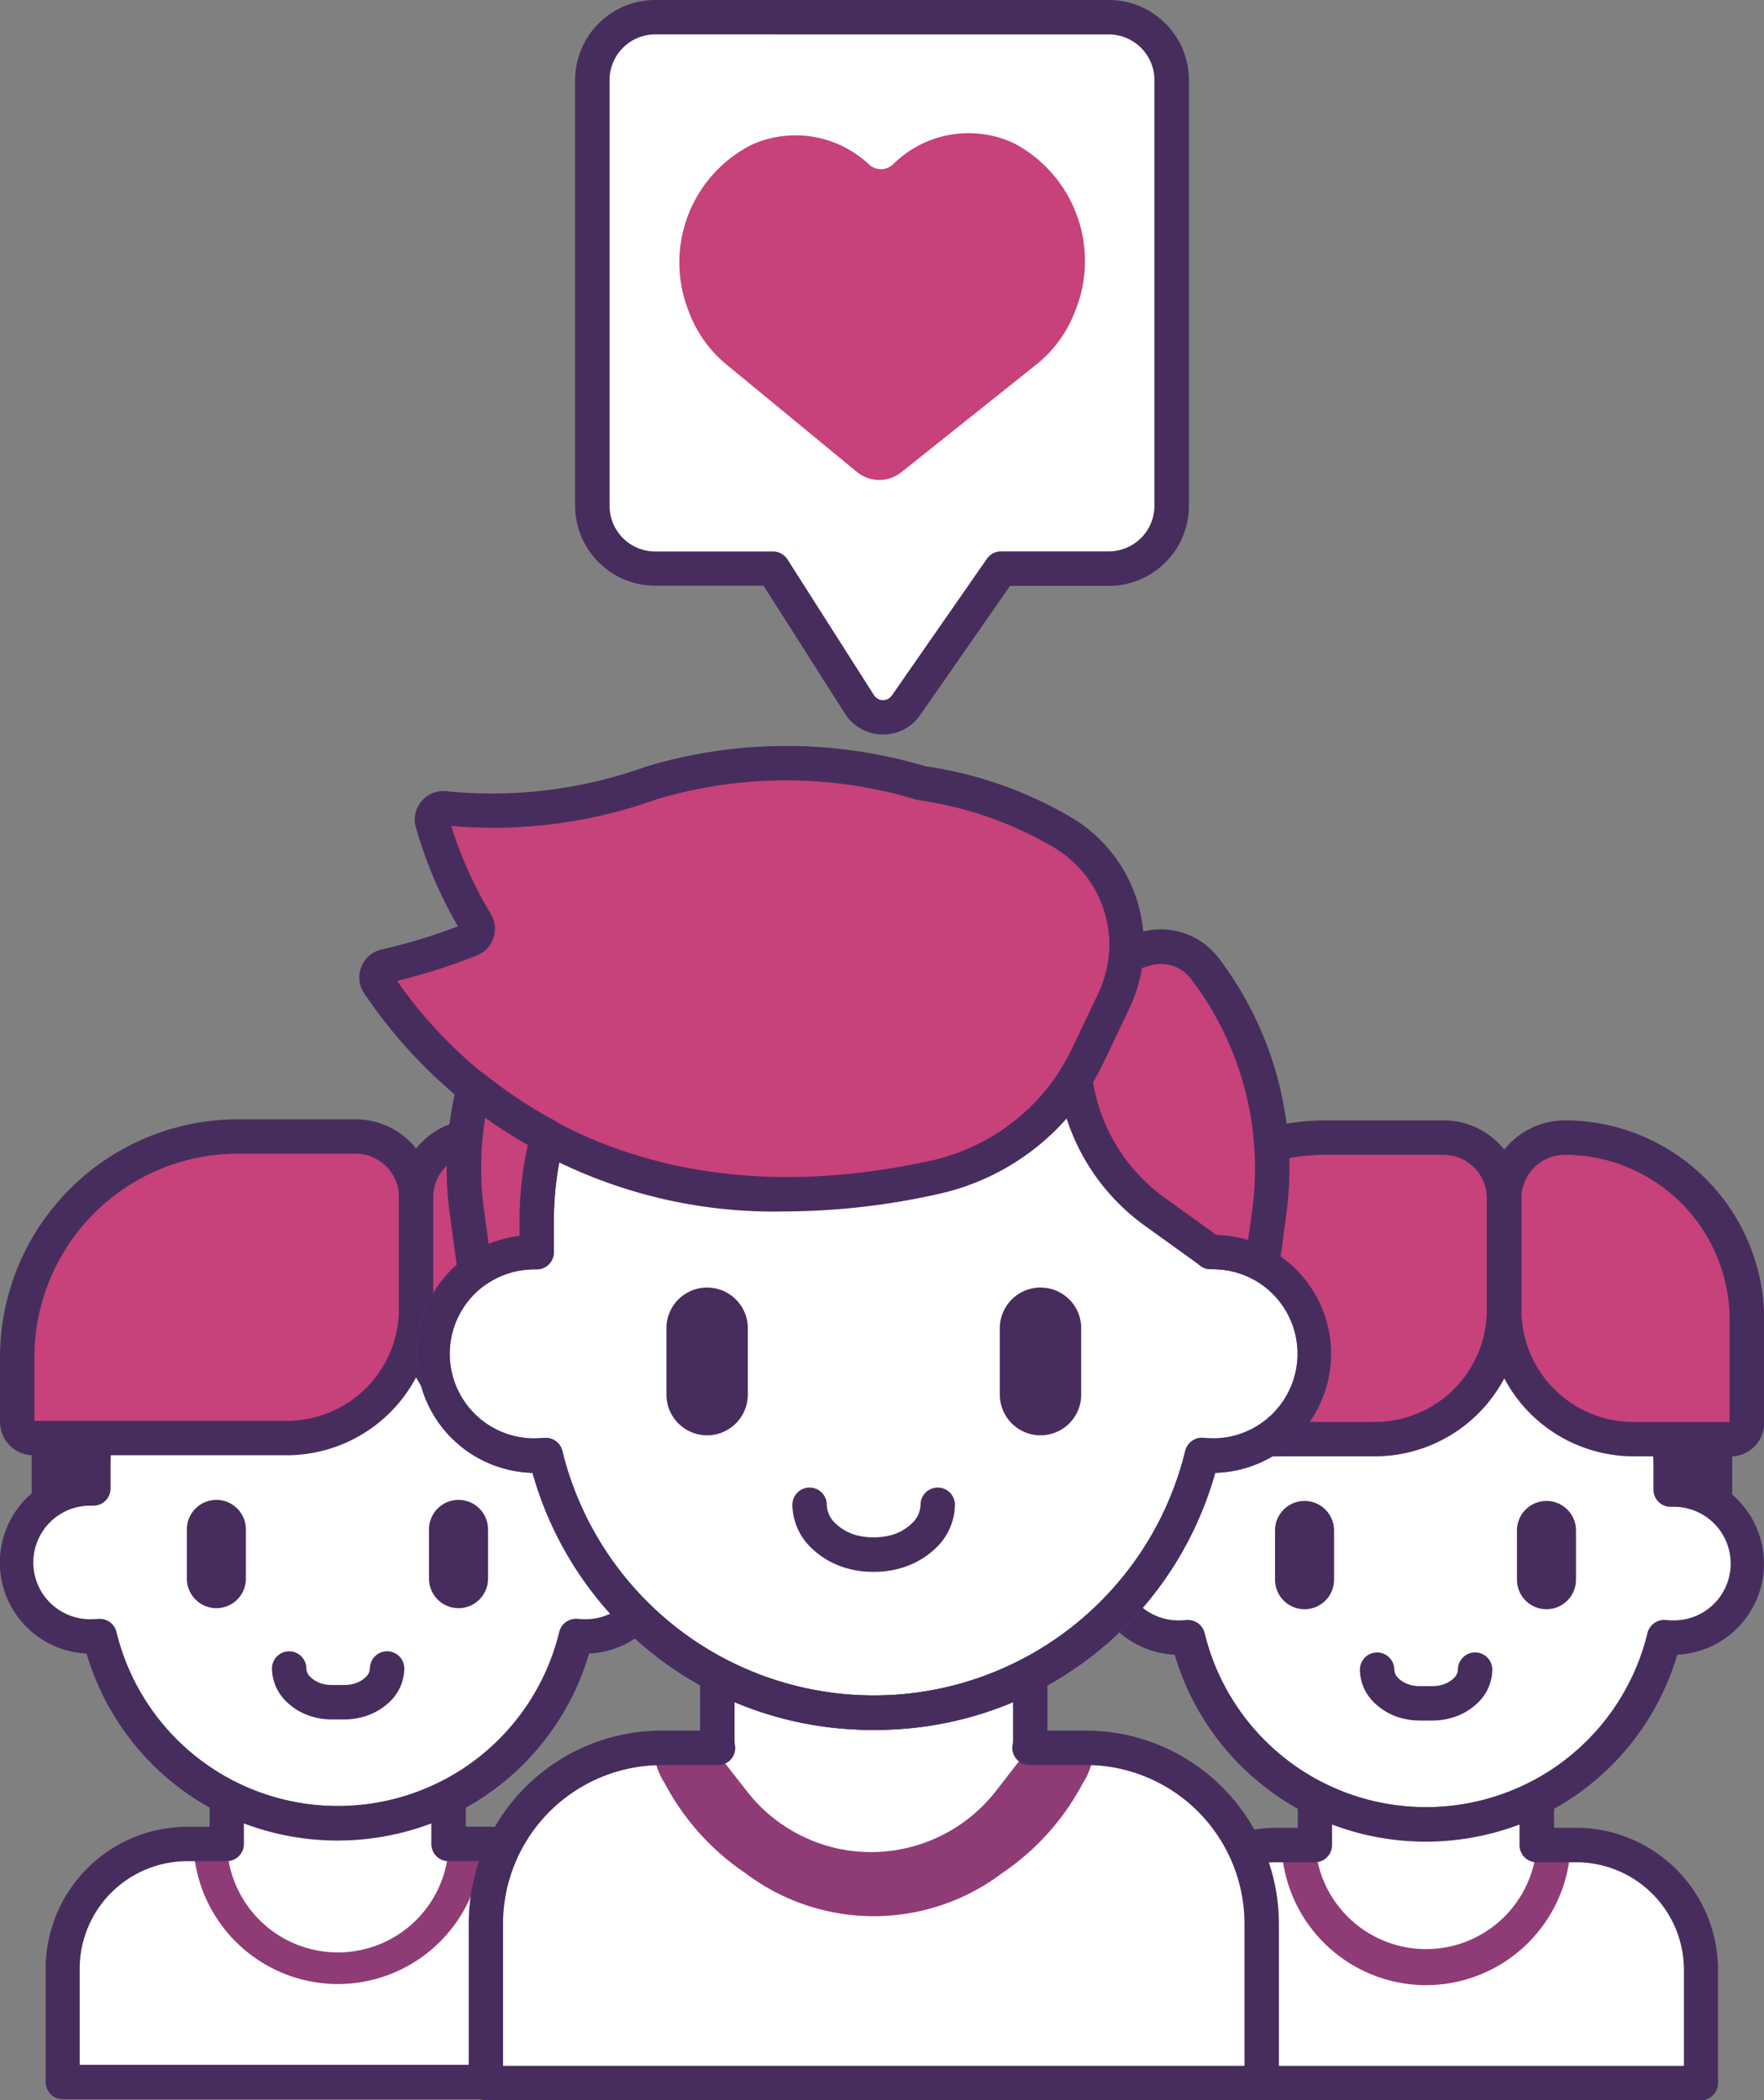 <svg xmlns="http://www.w3.org/2000/svg" width="40" height="47.607" viewBox="0 0 40 47.607">
  <rect x="0" y="0" width="40" height="47.607" fill="#808080" stroke="none"/>
  <g id="location_1_" data-name="location (1)" transform="translate(-25.494 -6)">
    <path id="Path_2844" data-name="Path 2844" d="M155.679,173.175a.361.361,0,0,1-.039,0v1.838a1.693,1.693,0,0,1,1.364-.688l.035,0V173.8a5.494,5.494,0,0,1,.037-.629h-1.4Z" transform="translate(-104.753 -134.554)" fill="#4671c6"/>
    <path id="Path_2845" data-name="Path 2845" d="M220.865,173.176h-1.4a5.494,5.494,0,0,1,.037.629v.519l.035,0a1.693,1.693,0,0,1,1.364.688v-1.838C220.891,173.173,220.878,173.176,220.865,173.176Z" transform="translate(-156.128 -134.555)" fill="#472d5e"/>
    <path id="Path_2846" data-name="Path 2846" d="M168.913,220.343H162.1a2.828,2.828,0,0,0-2.828,2.828v2.568h12.474v-2.568A2.828,2.828,0,0,0,168.913,220.343Z" transform="translate(-107.672 -172.522)" fill="#fff"/>
    <path id="Path_2847" data-name="Path 2847" d="M177.708,223.519a3.284,3.284,0,0,0,3.278-3.176H174.43A3.284,3.284,0,0,0,177.708,223.519Z" transform="translate(-119.877 -172.522)" fill="#8f3b76"/>
    <path id="Path_2848" data-name="Path 2848" d="M166.813,154.263l-.035,0v-.519a5.546,5.546,0,0,0-11.091,0v.519l-.035,0a1.677,1.677,0,1,0,0,3.353,1.736,1.736,0,0,0,.181-.01,5.557,5.557,0,0,0,10.8,0,1.74,1.74,0,0,0,.181.01,1.677,1.677,0,1,0,0-3.353Z" transform="translate(-103.401 -114.496)" fill="#fff"/>
    <path id="Path_2849" data-name="Path 2849" d="M174.347,182.826a.67.67,0,0,1-.669-.669v-1.116a.669.669,0,0,1,1.339,0v1.116A.67.67,0,0,1,174.347,182.826Z" transform="translate(-119.272 -140.35)" fill="#472d5e"/>
    <path id="Path_2850" data-name="Path 2850" d="M202.461,182.826a.67.67,0,0,1-.669-.669v-1.116a.669.669,0,0,1,1.339,0v1.116A.67.67,0,0,1,202.461,182.826Z" transform="translate(-141.9 -140.35)" fill="#472d5e"/>
    <path id="Path_2851" data-name="Path 2851" d="M159.623,160.628a5.9,5.9,0,0,1-5.7-4.236,2.065,2.065,0,0,1-.238-4.1v-.157a5.936,5.936,0,0,1,11.871,0v.157a2.065,2.065,0,0,1-.238,4.1A5.9,5.9,0,0,1,159.623,160.628Zm-5.4-5.023a.39.39,0,0,1,.38.3,5.166,5.166,0,0,0,10.038,0,.393.393,0,0,1,.421-.3,1.337,1.337,0,0,0,.141.008,1.287,1.287,0,1,0,.007-2.573l-.042,0a.39.39,0,0,1-.39-.39v-.519a5.155,5.155,0,0,0-10.31,0v.519a.391.391,0,0,1-.4.39l-.032,0a1.287,1.287,0,1,0,.009,2.573,1.338,1.338,0,0,0,.141-.008l.041,0Z" transform="translate(-101.791 -112.885)" fill="#472d5e"/>
    <path id="Path_2852" data-name="Path 2852" d="M185.161,199.513h-.243a1.592,1.592,0,0,1-.5-.073,1.407,1.407,0,0,1-.56-.337,1.056,1.056,0,0,1-.319-.743.39.39,0,0,1,.78,0,.286.286,0,0,0,.093.194.624.624,0,0,0,.249.145.833.833,0,0,0,.258.034h.243a.831.831,0,0,0,.258-.035.624.624,0,0,0,.248-.145.286.286,0,0,0,.093-.194.39.39,0,0,1,.78,0,1.057,1.057,0,0,1-.319.743,1.4,1.4,0,0,1-.56.337A1.594,1.594,0,0,1,185.161,199.513Z" transform="translate(-127.208 -154.514)" fill="#472d5e"/>
    <path id="Path_2853" data-name="Path 2853" d="M160.072,144.993h-5.747a.366.366,0,0,1-.366-.366v-1.466a5,5,0,0,1,5-5h2.667A1.374,1.374,0,0,1,163,139.532v2.531A2.93,2.93,0,0,1,160.072,144.993Z" transform="translate(-103.4 -106.373)" fill="#c7417b"/>
    <path id="Path_2854" data-name="Path 2854" d="M205.448,144.993h-2.2a2.931,2.931,0,0,1-2.931-2.931v-2.531a1.374,1.374,0,0,1,1.374-1.374,4.127,4.127,0,0,1,4.127,4.127v2.342A.367.367,0,0,1,205.448,144.993Z" transform="translate(-140.71 -106.373)" fill="#c7417b"/>
    <path id="Path_2855" data-name="Path 2855" d="M180.852,215.484a5.559,5.559,0,0,1-2.516-.6v.96a2.516,2.516,0,0,0,5.031,0v-.96A5.558,5.558,0,0,1,180.852,215.484Z" transform="translate(-123.021 -168.13)" fill="#fff"/>
    <path id="Path_2856" data-name="Path 2856" d="M170.132,220.127H157.658a.39.39,0,0,1-.39-.39v-2.568a3.222,3.222,0,0,1,3.218-3.218h.5v-.675a.39.39,0,0,1,.566-.348,5.207,5.207,0,0,0,4.679,0,.39.39,0,0,1,.566.348v.674h.5a3.222,3.222,0,0,1,3.218,3.218v2.568A.39.39,0,0,1,170.132,220.127Zm-12.083-.78h11.693v-2.177a2.441,2.441,0,0,0-2.438-2.438h-.9a.39.39,0,0,1-.39-.406c0-.029,0-.059,0-.089v-.361a6.01,6.01,0,0,1-4.251,0v.361c0,.03,0,.06,0,.089a.39.39,0,0,1-.39.406h-.895a2.441,2.441,0,0,0-2.438,2.438v2.177Z" transform="translate(-106.064 -166.52)" fill="#472d5e"/>
    <path id="Path_2857" data-name="Path 2857" d="M158.463,143.772h-5.747a.757.757,0,0,1-.757-.757v-1.466a5.4,5.4,0,0,1,5.393-5.393h2.667a1.766,1.766,0,0,1,1.764,1.764v2.531A3.325,3.325,0,0,1,158.463,143.772Zm-5.723-.78h5.723A2.543,2.543,0,0,0,161,140.451V137.92a.985.985,0,0,0-.984-.984h-2.667a4.618,4.618,0,0,0-4.613,4.613v1.442Z" transform="translate(-101.791 -104.761)" fill="#472d5e"/>
    <path id="Path_2858" data-name="Path 2858" d="M203.837,143.773h-2.2a3.325,3.325,0,0,1-3.321-3.321v-2.531a1.766,1.766,0,0,1,1.764-1.764,4.523,4.523,0,0,1,4.517,4.517v2.342a.757.757,0,0,1-.757.757Zm-3.761-6.835a.985.985,0,0,0-.984.984v2.531a2.543,2.543,0,0,0,2.541,2.541h2.18v-2.318A3.741,3.741,0,0,0,200.076,136.937Z" transform="translate(-139.099 -104.762)" fill="#472d5e"/>
    <path id="Path_2859" data-name="Path 2859" d="M29.212,173.048a.362.362,0,0,1-.039,0v1.838a1.693,1.693,0,0,1,1.364-.688l.035,0v-.519a5.493,5.493,0,0,1,.037-.629h-1.4Z" transform="translate(-2.961 -134.452)" fill="#472d5e"/>
    <path id="Path_2860" data-name="Path 2860" d="M94.4,173.049H93a5.49,5.49,0,0,1,.037.629v.519l.035,0a1.693,1.693,0,0,1,1.364.688v-1.838C94.424,173.046,94.411,173.049,94.4,173.049Z" transform="translate(-54.336 -134.453)" fill="#4671c6"/>
    <path id="Path_2861" data-name="Path 2861" d="M42.446,220.216H35.629a2.828,2.828,0,0,0-2.828,2.828v2.568H45.275v-2.568A2.828,2.828,0,0,0,42.446,220.216Z" transform="translate(-5.881 -172.42)" fill="#fff"/>
    <path id="Path_2862" data-name="Path 2862" d="M51.241,223.392a3.284,3.284,0,0,0,3.278-3.176H47.963A3.284,3.284,0,0,0,51.241,223.392Z" transform="translate(-18.085 -172.42)" fill="#8f3b76"/>
    <path id="Path_2863" data-name="Path 2863" d="M40.347,154.136l-.035,0v-.519a5.546,5.546,0,0,0-11.091,0v.519l-.035,0a1.677,1.677,0,1,0,0,3.353,1.741,1.741,0,0,0,.181-.01,5.557,5.557,0,0,0,10.8,0,1.744,1.744,0,0,0,.181.01,1.677,1.677,0,1,0,0-3.353Z" transform="translate(-1.61 -114.393)" fill="#fff"/>
    <path id="Path_2864" data-name="Path 2864" d="M47.881,182.7a.67.67,0,0,1-.669-.669v-1.116a.669.669,0,1,1,1.339,0v1.116A.67.67,0,0,1,47.881,182.7Z" transform="translate(-17.481 -140.248)" fill="#472d5e"/>
    <path id="Path_2865" data-name="Path 2865" d="M76,182.7a.67.67,0,0,1-.669-.669v-1.116a.669.669,0,1,1,1.339,0v1.116A.67.67,0,0,1,76,182.7Z" transform="translate(-40.109 -140.248)" fill="#472d5e"/>
    <path id="Path_2866" data-name="Path 2866" d="M33.157,160.5a5.9,5.9,0,0,1-5.7-4.236,2.065,2.065,0,0,1-.238-4.1v-.157a5.936,5.936,0,0,1,11.871,0v.157a2.065,2.065,0,0,1-.238,4.1A5.9,5.9,0,0,1,33.157,160.5Zm-5.4-5.023a.39.39,0,0,1,.379.3,5.166,5.166,0,0,0,10.038,0,.394.394,0,0,1,.421-.3,1.342,1.342,0,0,0,.141.008,1.287,1.287,0,1,0,.006-2.573l-.041,0a.39.39,0,0,1-.39-.39v-.519a5.155,5.155,0,0,0-10.31,0v.519a.39.39,0,0,1-.116.278.4.4,0,0,1-.28.112l-.037,0a1.287,1.287,0,1,0,.009,2.573,1.341,1.341,0,0,0,.141-.008Z" transform="translate(0 -112.783)" fill="#472d5e"/>
    <path id="Path_2867" data-name="Path 2867" d="M58.7,199.386h-.243a1.592,1.592,0,0,1-.5-.073,1.4,1.4,0,0,1-.56-.338,1.056,1.056,0,0,1-.319-.743.39.39,0,1,1,.78,0,.285.285,0,0,0,.093.193.621.621,0,0,0,.249.146.833.833,0,0,0,.258.034H58.7a.831.831,0,0,0,.258-.035.621.621,0,0,0,.248-.145.286.286,0,0,0,.093-.194.39.39,0,1,1,.78,0,1.056,1.056,0,0,1-.319.743,1.4,1.4,0,0,1-.56.337A1.6,1.6,0,0,1,58.7,199.386Z" transform="translate(-25.417 -154.412)" fill="#472d5e"/>
    <path id="Path_2868" data-name="Path 2868" d="M33.606,144.866H27.859a.366.366,0,0,1-.366-.366v-1.466a5,5,0,0,1,5-5h2.667a1.374,1.374,0,0,1,1.374,1.374v2.531A2.93,2.93,0,0,1,33.606,144.866Z" transform="translate(-1.609 -106.27)" fill="#c7417b"/>
    <path id="Path_2869" data-name="Path 2869" d="M78.981,144.866h-2.2a2.931,2.931,0,0,1-2.931-2.931V139.4a1.374,1.374,0,0,1,1.374-1.374,4.127,4.127,0,0,1,4.127,4.127V144.5A.366.366,0,0,1,78.981,144.866Z" transform="translate(-38.918 -106.27)" fill="#c7417b"/>
    <path id="Path_2870" data-name="Path 2870" d="M54.386,215.357a5.558,5.558,0,0,1-2.516-.6v.96a2.516,2.516,0,1,0,5.031,0v-.96A5.56,5.56,0,0,1,54.386,215.357Z" transform="translate(-21.23 -168.028)" fill="#fff"/>
    <path id="Path_2871" data-name="Path 2871" d="M43.665,220H31.191a.39.39,0,0,1-.39-.39v-2.568a3.222,3.222,0,0,1,3.218-3.218h.5v-.675a.39.39,0,0,1,.566-.348,5.207,5.207,0,0,0,4.679,0,.39.39,0,0,1,.566.348v.674h.5a3.222,3.222,0,0,1,3.218,3.218v2.568a.39.39,0,0,1-.39.39Zm-12.083-.78H43.275v-2.177a2.441,2.441,0,0,0-2.438-2.438h-.9a.39.39,0,0,1-.39-.406c0-.029,0-.059,0-.089v-.361a6.01,6.01,0,0,1-4.251,0v.361c0,.03,0,.06,0,.089a.39.39,0,0,1-.39.406h-.895a2.441,2.441,0,0,0-2.438,2.438v2.177Z" transform="translate(-4.272 -166.418)" fill="#472d5e"/>
    <path id="Path_2872" data-name="Path 2872" d="M32,143.645H26.251a.757.757,0,0,1-.757-.756v-1.466a5.4,5.4,0,0,1,5.393-5.393h2.667a1.766,1.766,0,0,1,1.764,1.764v2.531A3.325,3.325,0,0,1,32,143.645Zm-5.723-.78H32a2.543,2.543,0,0,0,2.541-2.541v-2.531a.985.985,0,0,0-.984-.984H30.887a4.618,4.618,0,0,0-4.613,4.613v1.442Z" transform="translate(0 -104.659)" fill="#472d5e"/>
    <path id="Path_2873" data-name="Path 2873" d="M77.371,143.646h-2.2a3.325,3.325,0,0,1-3.321-3.321v-2.531a1.766,1.766,0,0,1,1.764-1.764,4.523,4.523,0,0,1,4.517,4.517v2.342A.757.757,0,0,1,77.371,143.646ZM73.61,136.81a.985.985,0,0,0-.984.984v2.531a2.543,2.543,0,0,0,2.541,2.541h2.18v-2.318A3.741,3.741,0,0,0,73.61,136.81Z" transform="translate(-37.308 -104.66)" fill="#472d5e"/>
    <path id="Path_2874" data-name="Path 2874" d="M95.569,209.05H85.954a3.986,3.986,0,0,0-3.988,3.983v3.616H99.557v-3.616A3.986,3.986,0,0,0,95.569,209.05Z" transform="translate(-45.454 -163.432)" fill="#fff"/>
    <path id="Path_2875" data-name="Path 2875" d="M111.44,209.054c-.061,0-.122,0-.184,0H101.64c-.062,0-.123,0-.184,0a2.33,2.33,0,0,0,.036.28,1.439,1.439,0,0,0,.054.194h0l.005.01a1.449,1.449,0,0,0,.157.314,5.609,5.609,0,0,0,1.827,2.036h0a4.828,4.828,0,0,0,5.826,0h0a5.611,5.611,0,0,0,1.827-2.036,1.449,1.449,0,0,0,.157-.314l.005-.01h0a1.468,1.468,0,0,0,.054-.194,2.3,2.3,0,0,0,.037-.28Z" transform="translate(-61.141 -163.432)" fill="#8f3b76"/>
    <path id="Path_2876" data-name="Path 2876" d="M112.407,201.4a7.669,7.669,0,0,1-3.55-.866v1.514a.783.783,0,0,0,.02.165h0a.8.8,0,0,0,.051.157l.009.02c.01.021.02.041.032.06s.024.038.037.056.013.02.021.03l.5.64a3.58,3.58,0,0,0,1.986,1.283c.106.025.215.046.329.063a3.594,3.594,0,0,0,3.355-1.377l.735-.947a.788.788,0,0,0,.017-.155v-1.507a7.668,7.668,0,0,1-3.546.864Z" transform="translate(-67.098 -156.576)" fill="#fff"/>
    <path id="Path_2877" data-name="Path 2877" d="M93.394,117.312l-.048,0V116.6a7.643,7.643,0,0,0-15.286,0v.715l-.048,0a2.308,2.308,0,1,0,0,4.615,2.4,2.4,0,0,0,.25-.014,7.661,7.661,0,0,0,14.882,0,2.358,2.358,0,0,0,.25.014,2.308,2.308,0,1,0,0-4.615Z" transform="translate(-40.393 -82.933)" fill="#fff"/>
    <g id="Group_616" data-name="Group 616" transform="translate(34.896 25.713)">
      <path id="Path_2878" data-name="Path 2878" d="M84.093,126.535a7.983,7.983,0,0,1-7.74-5.826,2.7,2.7,0,0,1-.293-5.374v-.343a8.034,8.034,0,0,1,16.067,0v.343a2.7,2.7,0,0,1-.293,5.374,7.983,7.983,0,0,1-7.741,5.826Zm-7.441-6.62a.39.39,0,0,1,.379.3,7.27,7.27,0,0,0,14.122,0,.392.392,0,0,1,.42-.3,2.009,2.009,0,0,0,.21.012,1.917,1.917,0,1,0,0-3.835l-.053,0a.39.39,0,0,1-.39-.39v-.715a7.253,7.253,0,0,0-14.506,0v.715a.391.391,0,0,1-.116.278.4.4,0,0,1-.279.113l-.045,0h0a1.917,1.917,0,1,0,0,3.835,1.959,1.959,0,0,0,.21-.012Z" transform="translate(-73.68 -107.037)" fill="#3762cc"/>
      <path id="Path_2879" data-name="Path 2879" d="M119.437,180.728a2.14,2.14,0,0,1-.628-.085,1.9,1.9,0,0,1-.8-.467,1.376,1.376,0,0,1-.418-.968.39.39,0,1,1,.78,0,.6.6,0,0,0,.192.418,1.123,1.123,0,0,0,.471.27,1.588,1.588,0,0,0,.8,0,1.118,1.118,0,0,0,.471-.27.6.6,0,0,0,.192-.418.39.39,0,1,1,.78,0,1.377,1.377,0,0,1-.419.968,1.9,1.9,0,0,1-.8.466A2.126,2.126,0,0,1,119.437,180.728Z" transform="translate(-109.025 -164.813)" fill="#472d5e"/>
      <path id="Path_2880" data-name="Path 2880" d="M103.867,158.813a.923.923,0,0,1-.923-.921v-1.536a.923.923,0,0,1,1.845,0v1.536A.923.923,0,0,1,103.867,158.813Z" transform="translate(-97.234 -145.992)" fill="#472d5e"/>
      <path id="Path_2881" data-name="Path 2881" d="M142.614,158.813a.923.923,0,0,1-.923-.921v-1.536a.923.923,0,0,1,1.845,0v1.536A.923.923,0,0,1,142.614,158.813Z" transform="translate(-128.421 -145.992)" fill="#472d5e"/>
      <path id="Path_2882" data-name="Path 2882" d="M84.093,126.535a7.983,7.983,0,0,1-7.74-5.826,2.7,2.7,0,0,1-.293-5.374v-.343a8.034,8.034,0,0,1,16.067,0v.343a2.7,2.7,0,0,1-.293,5.374,7.983,7.983,0,0,1-7.741,5.826Zm-7.441-6.62a.39.39,0,0,1,.379.3,7.27,7.27,0,0,0,14.122,0,.392.392,0,0,1,.42-.3,2.009,2.009,0,0,0,.21.012,1.917,1.917,0,1,0,0-3.835l-.053,0a.39.39,0,0,1-.39-.39v-.715a7.253,7.253,0,0,0-14.506,0v.715a.391.391,0,0,1-.116.278.4.4,0,0,1-.279.113l-.045,0h0a1.917,1.917,0,1,0,0,3.835,1.959,1.959,0,0,0,.21-.012Z" transform="translate(-73.68 -107.037)" fill="#472d5e"/>
    </g>
    <path id="Path_2883" data-name="Path 2883" d="M84.833,96.25a8.723,8.723,0,0,0-3.226-1.134,10.542,10.542,0,0,0-6.134,0,10.565,10.565,0,0,1-4.681.57.257.257,0,0,0-.272.323,9.41,9.41,0,0,0,.993,2.286.258.258,0,0,1-.126.372,12.926,12.926,0,0,1-1.933.6.257.257,0,0,0-.159.391c.852,1.309,4.609,6.152,12.628,4.39.143-.031.285-.071.425-.114a5.047,5.047,0,0,0,3.042-2.653l.585-1.23A2.944,2.944,0,0,0,84.833,96.25Z" transform="translate(-35.222 -71.366)" fill="#c7417b"/>
    <path id="Path_2884" data-name="Path 2884" d="M76.942,103.217a11.2,11.2,0,0,1-9.582-4.953.647.647,0,0,1,.4-.984,12.623,12.623,0,0,0,1.731-.526,9.8,9.8,0,0,1-.955-2.248.647.647,0,0,1,.682-.815,10.315,10.315,0,0,0,4.494-.54.4.4,0,0,1,.054-.019,11.029,11.029,0,0,1,6.323-.006A9.083,9.083,0,0,1,83.423,94.3a3.354,3.354,0,0,1,1.3,4.307l-.586,1.23a5.45,5.45,0,0,1-3.277,2.858c-.163.051-.313.091-.457.123A16.074,16.074,0,0,1,76.942,103.217ZM68.12,98c1.072,1.563,4.691,5.693,12.111,4.063.122-.027.251-.061.392-.106a4.669,4.669,0,0,0,2.806-2.448l.585-1.23a2.568,2.568,0,0,0-.989-3.3,8.308,8.308,0,0,0-3.082-1.083.4.4,0,0,1-.071-.017,10.23,10.23,0,0,0-5.885,0,10.948,10.948,0,0,1-4.648.6,9.209,9.209,0,0,0,.9,2,.648.648,0,0,1-.316.935,13.314,13.314,0,0,1-1.8.575Z" transform="translate(-33.614 -69.758)" fill="#472d5e"/>
    <path id="Path_2885" data-name="Path 2885" d="M153.383,116.477a1.243,1.243,0,0,0-1.346-.432l-.43.13a2.962,2.962,0,0,1-.184.817h0c-.029.076-.06.151-.1.226l-.585,1.23c-.043.091-.09.179-.138.267l-.008.014q-.071.127-.148.25h0a4.415,4.415,0,0,0,1.8,3.016l1.278.919.048,0a2.341,2.341,0,0,1,1.115.281l.162-1.187A7.423,7.423,0,0,0,153.383,116.477Z" transform="translate(-100.575 -88.531)" fill="#c7417b"/>
    <path id="Path_2886" data-name="Path 2886" d="M153.079,121.976a.39.39,0,0,1-.185-.047,1.965,1.965,0,0,0-.93-.234l-.048,0a.39.39,0,0,1-.228-.073l-1.278-.919a4.825,4.825,0,0,1-1.959-3.282.39.39,0,0,1,.057-.259c.048-.076.094-.152.137-.231.052-.093.094-.175.134-.259l.586-1.23c.031-.064.057-.13.082-.2a2.593,2.593,0,0,0,.16-.71.39.39,0,0,1,.276-.343l.43-.13a1.641,1.641,0,0,1,1.768.568,7.864,7.864,0,0,1,1.546,5.817l-.162,1.187a.39.39,0,0,1-.386.338Zm-1.04-1.06a2.757,2.757,0,0,1,.721.117l.094-.687a7.081,7.081,0,0,0-1.392-5.236h0a.857.857,0,0,0-.923-.3l-.187.057a3.375,3.375,0,0,1-.175.655c-.032.086-.067.171-.108.256l-.586,1.23c-.046.1-.1.193-.148.287l-.01.018c-.026.047-.053.095-.082.142a4.039,4.039,0,0,0,1.621,2.616Z" transform="translate(-98.964 -86.925)" fill="#472d5e"/>
    <path id="Path_2887" data-name="Path 2887" d="M79.665,136.508a2.336,2.336,0,0,1,1.353-.43l.048,0v-.715a7.5,7.5,0,0,1,.247-1.911,10.764,10.764,0,0,1-1.671-1.1,7.419,7.419,0,0,0-.159,2.821Z" transform="translate(-43.4 -101.698)" fill="#c7417b"/>
    <path id="Path_2888" data-name="Path 2888" d="M78.052,135.289a.391.391,0,0,1-.387-.337l-.183-1.337a7.78,7.78,0,0,1,.168-2.969.39.39,0,0,1,.623-.209,10.41,10.41,0,0,0,1.61,1.064.39.39,0,0,1,.194.443,7.123,7.123,0,0,0-.234,1.812v.715a.39.39,0,0,1-.118.279.376.376,0,0,1-.282.111l-.041,0h0a1.939,1.939,0,0,0-1.125.359A.39.39,0,0,1,78.052,135.289Zm.233-3.865a6.982,6.982,0,0,0-.028,2.084l.106.776a2.7,2.7,0,0,1,.7-.185v-.343a7.915,7.915,0,0,1,.188-1.713A11.312,11.312,0,0,1,78.285,131.424Z" transform="translate(-41.788 -100.088)" fill="#472d5e"/>
    <path id="Path_2889" data-name="Path 2889" d="M97.948,208.573H80.356a.39.39,0,0,1-.39-.39v-3.616a4.381,4.381,0,0,1,4.379-4.373h.868v-1.272a.39.39,0,0,1,.57-.346,7.324,7.324,0,0,0,3.37.822,7.226,7.226,0,0,0,3.366-.82.39.39,0,0,1,.57.346v1.27h.87a4.381,4.381,0,0,1,4.379,4.373v3.616A.39.39,0,0,1,97.948,208.573Zm-17.2-.78H97.557v-3.226a3.6,3.6,0,0,0-3.6-3.593H92.683a.39.39,0,0,1-.383-.466.416.416,0,0,0,.009-.077v-.893a8.105,8.105,0,0,1-6.315,0v.9a.372.372,0,0,0,.009.072.39.39,0,0,1-.383.467H84.345a3.6,3.6,0,0,0-3.6,3.593v3.226Z" transform="translate(-43.844 -154.967)" fill="#472d5e"/>
    <path id="Path_2890" data-name="Path 2890" d="M106.045,8H95.758a1.425,1.425,0,0,0-1.425,1.425v9.648A1.425,1.425,0,0,0,95.758,20.5H98.43l1.961,3.077a.634.634,0,0,0,1.054.021l2.156-3.1h2.444a1.425,1.425,0,0,0,1.425-1.425V9.425A1.426,1.426,0,0,0,106.045,8Z" transform="translate(-55.408 -1.61)" fill="#fff"/>
    <path id="Path_2891" data-name="Path 2891" d="M99.315,22.649h-.021a1.021,1.021,0,0,1-.843-.473l-1.846-2.9H94.148a1.818,1.818,0,0,1-1.816-1.816V7.816A1.818,1.818,0,0,1,94.148,6h10.287a1.818,1.818,0,0,1,1.816,1.816v9.648a1.818,1.818,0,0,1-1.816,1.816h-2.24l-2.04,2.931a1.022,1.022,0,0,1-.84.439ZM94.148,6.78a1.037,1.037,0,0,0-1.035,1.035v9.648A1.037,1.037,0,0,0,94.148,18.5h2.671a.391.391,0,0,1,.329.18l1.961,3.077a.243.243,0,0,0,.405.008l2.156-3.1a.39.39,0,0,1,.32-.167h2.444a1.037,1.037,0,0,0,1.035-1.035V7.816a1.037,1.037,0,0,0-1.035-1.035Z" transform="translate(-53.797)" fill="#472d5e"/>
    <path id="Path_2892" data-name="Path 2892" d="M112.535,26.746h0a2.837,2.837,0,0,0,.92-1.247,3.015,3.015,0,0,0-1.392-3.8,2.429,2.429,0,0,0-2.74.48.4.4,0,0,1-.536.01,2.431,2.431,0,0,0-2.661-.459,2.99,2.99,0,0,0-1.445,3.756,2.841,2.841,0,0,0,.9,1.258h0l2.93,2.412a.8.8,0,0,0,.993.007Z" transform="translate(-63.579 -12.453)" fill="#c7417b"/>
  </g>
</svg>
